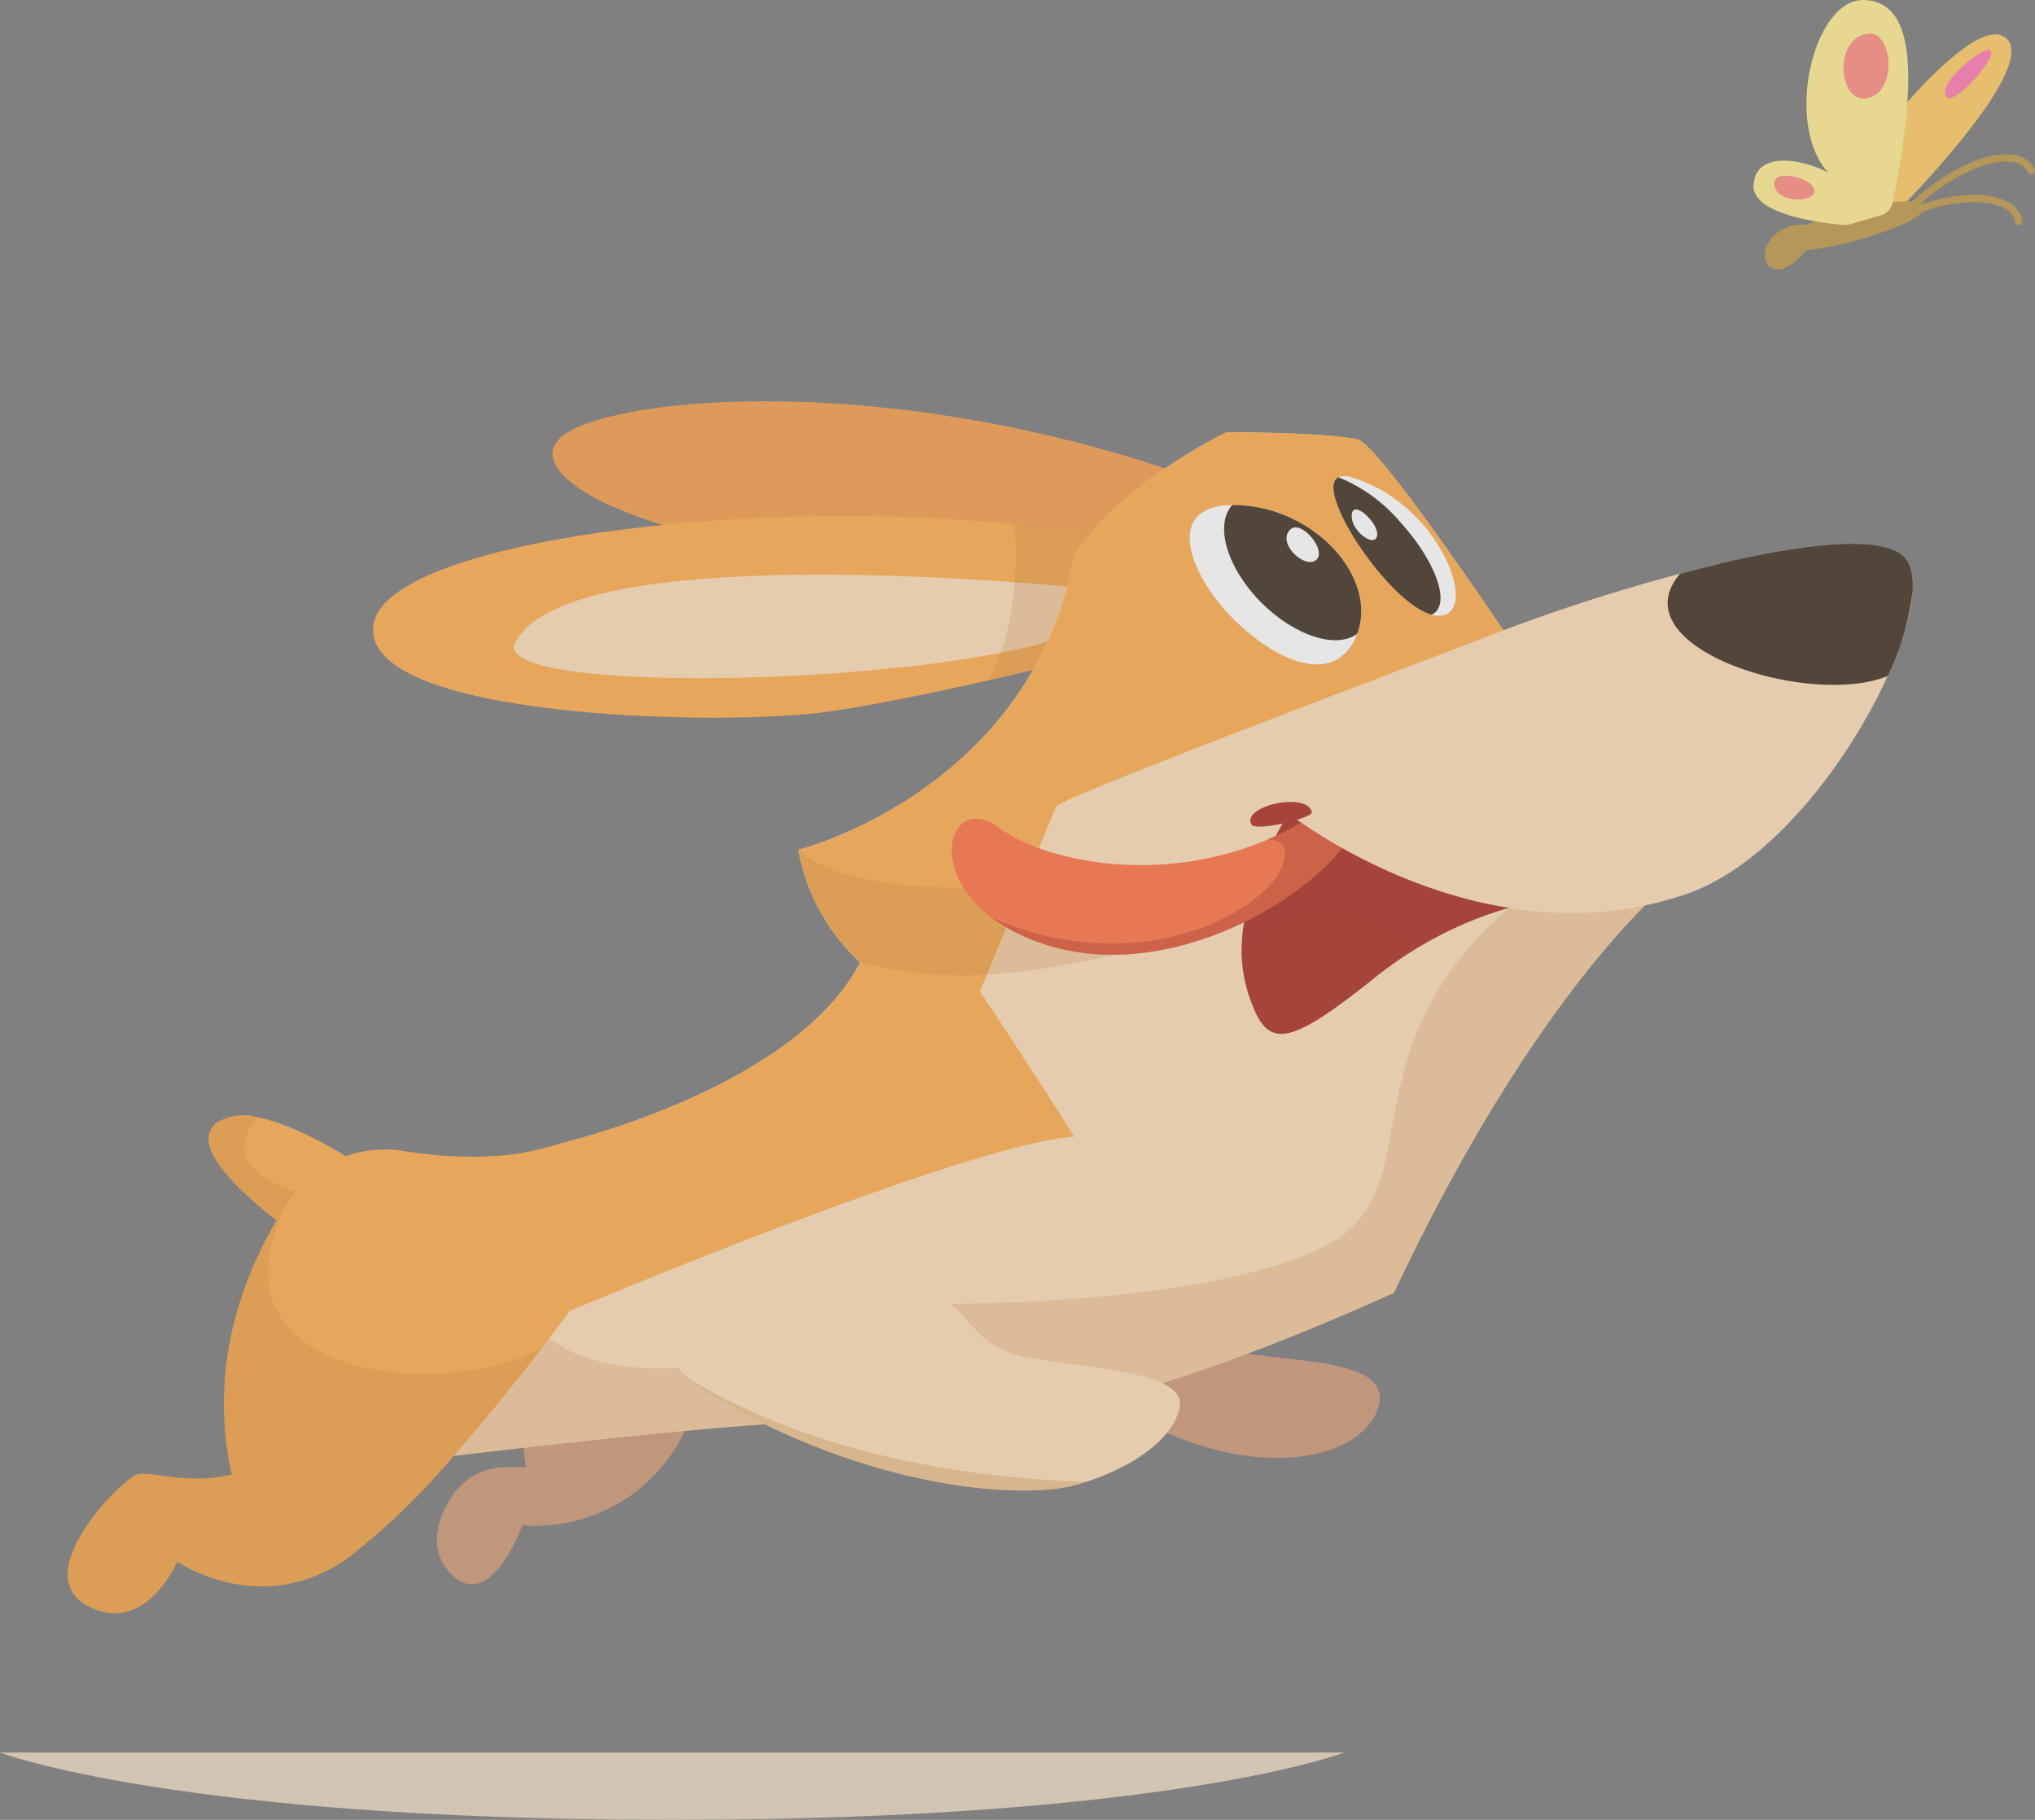 <svg xmlns="http://www.w3.org/2000/svg" width="185.932" height="166.288" viewBox="0 0 185.932 166.288">
  <rect x="0" y="0" width="185.932" height="166.288" fill="#808080" stroke="none"/>
  <g id="Pet_3" transform="translate(-288.594 -25.156)" opacity="0.798">
    <path id="Path_8773" data-name="Path 8773" d="M316.492,102.242l-6.843,4.97-.02.02-.438.319s-9.955-6.969-6.3-9.623a4.725,4.725,0,0,1,3.71-.439C310.93,98.345,316.492,102.242,316.492,102.242Z" transform="translate(5.563 29.762)" fill="#ffb054"/>
    <path id="Path_8774" data-name="Path 8774" d="M311.959,104.783s-1.021,1.168-2.309,2.429l-.02.02-.438.319s-9.955-6.969-6.3-9.623a4.725,4.725,0,0,1,3.71-.439C301.839,102.84,311.959,104.783,311.959,104.783Z" transform="translate(5.563 29.762)" fill="#bf7b2c" opacity="0.2" style="mix-blend-mode: multiply;isolation: isolate"/>
    <path id="Path_8775" data-name="Path 8775" d="M410.8,35.856s8.627-10.95,11.116-7.965-9.871,15.43-9.871,15.43l-1.908-1.079Z" transform="translate(50.124 0.916)" fill="#ffcd69"/>
    <path id="Path_8776" data-name="Path 8776" d="M381.31,57.587l-3.982,10.95s-1.215-.179-3.233-.47c-6.124-.883-19.63-2.761-28.622-3.511a49.621,49.621,0,0,1-16.053-4c-4.035-1.905-6.172-4.136-4.52-5.953C328.218,50.952,353.1,47.964,381.31,57.587Z" transform="translate(14.741 10.706)" fill="#f5a051"/>
    <path id="Path_8777" data-name="Path 8777" d="M372.612,65.773c-6.124-.883-19.63-2.761-28.622-3.511a49.621,49.621,0,0,1-16.053-4c19.412-3.179,42.506-.823,47.69.684C378.845,59.879,375.638,63.263,372.612,65.773Z" transform="translate(16.225 13.001)" fill="#f5a051" opacity="0.3" style="mix-blend-mode: multiply;isolation: isolate"/>
    <path id="Path_8778" data-name="Path 8778" d="M379.13,60.5V71.118s-.379.093-1.048.266c-1.64.4-5.063,1.247-9.045,2.15-4.832,1.1-10.486,2.277-14.793,2.894-9.456,1.353-42.8.664-41.478-7.965,1.188-7.724,34.855-11.726,58.554-9.138C374.08,59.624,376.707,60.015,379.13,60.5Z" transform="translate(9.952 13.767)" fill="#ffb054"/>
    <path id="Path_8779" data-name="Path 8779" d="M374.044,63.579s-47.119-4.977-52.1,4.977c-2.4,4.8,37.495,3.982,50.437-.664S374.044,63.579,374.044,63.579Z" transform="translate(13.712 15.333)" fill="#ffdfba"/>
    <path id="Path_8780" data-name="Path 8780" d="M362.688,60.27v8.051c-.438,1.2-.816,2.2-1.048,2.833-1.64.4-5.063,1.247-9.045,2.15.969-1.871,2.9-6.65,2.282-14.209C357.639,59.394,360.266,59.786,362.688,60.27Z" transform="translate(26.394 13.997)" fill="#bf7b2c" opacity="0.2" style="mix-blend-mode: multiply;isolation: isolate"/>
    <path id="Path_8781" data-name="Path 8781" d="M339.934,117.113a15.08,15.08,0,0,1-15.264,9.623s-2.987,8.3-6.637,4.313c-1.991-2.172-1.119-4.839.088-6.813a5.958,5.958,0,0,1,5.1-2.809H325l-.664-4.645Z" transform="translate(11.653 37.786)" fill="#cf9c7a"/>
    <path id="Path_8782" data-name="Path 8782" d="M362.694,119.22c11.945,6.3,21.235,2.987,21.9-1.658s-11.282-3.319-15.928-5.309S359.043,113.579,362.694,119.22Z" transform="translate(30.039 35.679)" fill="#cf9c7a"/>
    <path id="Path_8783" data-name="Path 8783" d="M429.955,94.26s-11.946,9.291-25.218,37.495c-36.833,16.591-45.46,11.282-56.41,11.946-8.448.511-23.207,2.21-29.519,2.96-1.871.219-3,.357-3,.357l2.966-6.8,6.2-14.2,3.438-7.864s21.569-4.977,27.542-16.591a18.414,18.414,0,0,1-5.641-10.287s21.237-5.308,25.218-26.877c4.645-6.969,13.936-11.282,13.936-11.282s8.959,0,11.946.664c1.459.325,8.288,9.974,14.905,19.769,3.716,5.5,7.36,11.051,9.94,15.018C428.509,92.01,429.955,94.26,429.955,94.26Z" transform="translate(11.223 11.53)" fill="#ffdfba"/>
    <path id="Path_8784" data-name="Path 8784" d="M429.955,83.909S418.009,93.2,404.737,121.4C367.9,138,359.277,132.686,348.327,133.35c-8.448.511-23.207,2.21-29.519,2.96-1.871.219-3,.357-3,.357l2.966-6.8c3.271-2.1,7.871-5.03,7.871-5.03,7.08,6.411,21.017,1.99,21.017,1.99l15.928-4.426s23.447.219,34.509-5.09.664-18.8,19.69-33.182c2.86-2.164,5.715-4.155,8.474-5.914C428.509,81.659,429.955,83.909,429.955,83.909Z" transform="translate(11.223 21.881)" fill="#bf7b2c" opacity="0.2" style="mix-blend-mode: multiply;isolation: isolate"/>
    <path id="Path_8785" data-name="Path 8785" d="M338.826,114.425s-.922,1.274-2.436,3.239c-1.97,2.582-4.956,6.357-8.169,10.008a63.3,63.3,0,0,1-9.635,9.318c-7.965,5.641-15.6.332-15.6.332s-2.986,6.967-8.3,3.982,3.318-11.614,4.645-11.946,4.645,1,8.627,0c-2.349-10.572,1.54-19.411,5.123-24.887A10.6,10.6,0,0,1,323.636,99.8a38.85,38.85,0,0,0,7.7.5,22.654,22.654,0,0,0,6.49-1.141Z" transform="translate(1.811 30.52)" fill="#ffb054"/>
    <path id="Path_8786" data-name="Path 8786" d="M365.122,104.215s3.983,5.973,8.628,13.272c-9.955.664-46.123,15.928-46.123,15.928s-2.3-3.445-4.434-7.4a43.588,43.588,0,0,1-3.052-6.723,22.654,22.654,0,0,0,6.49-1.141s21.569-4.977,27.542-16.591a18.414,18.414,0,0,1-5.641-10.287S369.769,85.965,373.75,64.4c4.645-6.969,13.936-11.282,13.936-11.282s8.959,0,11.946.664c1.459.325,8.288,9.974,14.905,19.769L372.091,87.291l-3.027,7.347-3.311,8.042Z" transform="translate(13.01 11.53)" fill="#ffb054"/>
    <path id="Path_8787" data-name="Path 8787" d="M372.76,88.87s-9.079,2.4-15.3,2.669a36.425,36.425,0,0,1-11.58-1.121,18.414,18.414,0,0,1-5.641-10.287c3.617,3.332,12.609,3.75,20.532,3.366a135.814,135.814,0,0,0,14.2-1.487Z" transform="translate(21.3 22.672)" fill="#bf7b2c" opacity="0.2" style="mix-blend-mode: multiply;isolation: isolate"/>
    <path id="Path_8788" data-name="Path 8788" d="M398.1,85.415s-.371.025-1.042.138a34.433,34.433,0,0,0-11.76,4.321,35.519,35.519,0,0,0-4.121,2.84c-8.3,6.637-9.955,6.637-11.613,1.66a12.554,12.554,0,0,1-.578-2.7c-.432-4.28,1.22-8.972,4.227-13.89l23.406,7.181Z" transform="translate(33.125 21.703)" fill="#ae3628"/>
    <path id="Path_8789" data-name="Path 8789" d="M397.056,85.553a34.433,34.433,0,0,0-11.76,4.321c-2.959-2.164-11.327-7.107-16.312,1.8-.432-4.28,1.22-8.972,4.227-13.89l23.406,7.181A5.232,5.232,0,0,1,397.056,85.553Z" transform="translate(33.125 21.703)" fill="#ae3628" opacity="0.4" style="mix-blend-mode: multiply;isolation: isolate"/>
    <path id="Path_8790" data-name="Path 8790" d="M378.592,119.589c-.213,1.938-2.11,3.883-4.778,5.37a21.23,21.23,0,0,1-3.8,1.626c-.338.106-.689.212-1.041.305-4.977,1.328-19.245.332-33.847-8.627-.5-.373-.935-.73-1.321-1.082-9.244-8.435,15.152-11.1,20.567-8.873a11.612,11.612,0,0,1,2.315,1.247c3.186,2.21,3.319,4.891,8.3,5.72C370.96,116.272,378.924,116.6,378.592,119.589Z" transform="translate(17.79 33.982)" fill="#ffdfba"/>
    <path id="Path_8791" data-name="Path 8791" d="M386.92,79.728C383.6,85.7,370,94,358.383,90.015a16.506,16.506,0,0,1-4.552-2.329c-6.145-4.606-3.6-11.349.571-8.289,4.513,3.312,15.032,5.257,24.621,1.129a26.185,26.185,0,0,0,2.921-1.459S390.238,73.757,386.92,79.728Z" transform="translate(25.39 21.336)" fill="#ff7547"/>
    <path id="Path_8792" data-name="Path 8792" d="M385.849,79.728C382.53,85.7,368.925,94,357.311,90.015a16.506,16.506,0,0,1-4.552-2.329c13.572,5.88,24.854-.65,26.453-4.559.843-2.064-.113-2.588-1.261-2.6a26.185,26.185,0,0,0,2.921-1.459S389.166,73.757,385.849,79.728Z" transform="translate(26.462 21.336)" fill="#ae3628" opacity="0.4" style="mix-blend-mode: multiply;isolation: isolate"/>
    <path id="Path_8793" data-name="Path 8793" d="M380.857,69.6c-.061.158-.127.318-.2.47-2.476,5.11-9.138.777-12.391-3.251-3.185-3.942-4.439-8.926,1.175-8.993.12,0,.246.007.371.007C377.028,58.014,382.781,64.538,380.857,69.6Z" transform="translate(31.739 13.472)" fill="#fff"/>
    <path id="Path_8794" data-name="Path 8794" d="M384.2,68.7a2.127,2.127,0,0,1-.393-.079c-3.942-1.082-10.777-11.428-8.507-12.556a1.711,1.711,0,0,1,1.267.027C384.867,58.579,388.517,69.2,384.2,68.7Z" transform="translate(35.573 12.702)" fill="#fff"/>
    <path id="Path_8795" data-name="Path 8795" d="M379.939,69.6c-1.905,1.4-5.695.2-8.74-2.835-3.152-3.158-4.32-7.114-2.675-8.939.12,0,.246.007.371.007C376.11,58.014,381.863,64.538,379.939,69.6Z" transform="translate(32.656 13.472)" fill="#453727"/>
    <path id="Path_8796" data-name="Path 8796" d="M384.157,68.369a1.179,1.179,0,0,1-.346.219c-3.942-1.082-10.777-11.428-8.507-12.556a14.5,14.5,0,0,1,5.681,4.127C384.031,63.518,385.45,67.194,384.157,68.369Z" transform="translate(35.573 12.733)" fill="#453727"/>
    <path id="Path_8797" data-name="Path 8797" d="M288.594,138.532H411.425s-16.008,6.155-61.415,6.155S288.594,138.532,288.594,138.532Z" transform="translate(0 46.756)" fill="#e6d4bf"/>
    <path id="Path_8798" data-name="Path 8798" d="M404.4,42.348c.572,1.308,12.608-1.99,12.277-3.65S403.239,39.694,404.4,42.348Z" transform="translate(47.728 5.373)" fill="#c29c50"/>
    <g id="Group_7324" data-name="Group 7324" transform="translate(462.747 39.259)">
      <path id="Path_8799" data-name="Path 8799" d="M412.229,40.45a.331.331,0,0,1-.23-.571c3.34-3.226,7.261-5.107,9.755-4.678a2.449,2.449,0,0,1,1.887,1.285.332.332,0,0,1-.593.3,1.794,1.794,0,0,0-1.405-.928c-1.911-.328-5.491.938-9.183,4.5A.332.332,0,0,1,412.229,40.45Z" transform="translate(-411.897 -35.141)" fill="#c29c50"/>
    </g>
    <g id="Group_7325" data-name="Group 7325" transform="translate(461.752 42.956)">
      <path id="Path_8800" data-name="Path 8800" d="M422.473,40.533a.332.332,0,0,1-.328-.288,1.714,1.714,0,0,0-1.013-1.271c-1.708-.905-5.506-.785-9.46,1.192a.332.332,0,1,1-.3-.593c3.727-1.863,7.868-2.35,10.068-1.185a2.367,2.367,0,0,1,1.36,1.77.334.334,0,0,1-.285.373Z" transform="translate(-411.192 -37.759)" fill="#c29c50"/>
    </g>
    <path id="Path_8801" data-name="Path 8801" d="M413.655,44.832a1.56,1.56,0,0,0,1.089-1.188c2.383-11.923,1.936-18.326-2.593-18.487-4.645-.167-7.356,11.282-3.318,15.761-2.378-1.271-6.637-1.99-6.8,1.161-.147,2.811,6.76,3.511,8.26,3.63a1.49,1.49,0,0,0,.552-.058Z" transform="translate(46.78 0)" fill="#ffee94"/>
    <path id="Path_8802" data-name="Path 8802" d="M432.882,72.407c-3.524,7.818-10.678,17.216-18.223,19.864-18.915,6.635-36.5-7.3-36.5-7.3l-21.237-.664c1-1,30.2-11.945,40.482-15.928a167.443,167.443,0,0,1,16.511-5.315c8.926-2.37,17.767-3.816,20.322-1.653C435.942,62.851,435.192,67.292,432.882,72.407Z" transform="translate(28.178 14.515)" fill="#ffdfba"/>
    <path id="Path_8803" data-name="Path 8803" d="M418.829,64.83a24.122,24.122,0,0,1-2.257,7.578c-7.114,2.953-24.707-2.588-18.967-9.343,1.182-.312,2.37-.612,3.531-.89,7.633-1.8,14.573-2.641,16.791-.763C418.669,62.042,418.947,63.244,418.829,64.83Z" transform="translate(44.489 14.514)" fill="#453727"/>
    <path id="Path_8804" data-name="Path 8804" d="M369.572,79.093c.374.688,5.65-.579,5.525-1.134C374.677,76.07,368.648,77.394,369.572,79.093Z" transform="translate(33.356 21.395)" fill="#ae3628"/>
    <path id="Path_8805" data-name="Path 8805" d="M407.373,39.826c-3.757-.941-5.723,2.819-3.982,3.815S408.368,40.074,407.373,39.826Z" transform="translate(47.078 5.988)" fill="#c29c50"/>
    <path id="Path_8806" data-name="Path 8806" d="M410.166,27.331c-3.325.256-2.821,6.554-.083,5.89S412.322,27.164,410.166,27.331Z" transform="translate(49.18 0.896)" fill="#ff9087"/>
    <path id="Path_8807" data-name="Path 8807" d="M403.384,37.061c-.271,1.9,3.484,2.073,3.651.912S403.551,35.9,403.384,37.061Z" transform="translate(47.334 4.688)" fill="#ff9087"/>
    <path id="Path_8808" data-name="Path 8808" d="M414.423,32.119c-.14,2.371,4.232-2.322,4.232-3.484S414.506,30.71,414.423,32.119Z" transform="translate(51.891 1.333)" fill="#ff80b5"/>
    <path id="Path_8809" data-name="Path 8809" d="M374.344,119.044c-.213,1.938-2.11,3.883-4.778,5.37-6.524.8-15.822-2.223-22.1-5.37-8.661-4.333-6.935-11.2,4.97-10.034,3.186,2.21,3.319,4.891,8.3,5.72C366.711,115.726,374.676,116.058,374.344,119.044Z" transform="translate(22.039 34.527)" fill="#ffdfba" opacity="0.4" style="mix-blend-mode: screen;isolation: isolate"/>
    <path id="Path_8810" data-name="Path 8810" d="M417.467,64.83c-5.595.949-16.751.994-17.693-2.655,7.633-1.8,14.573-2.641,16.791-.763C417.308,62.042,417.586,63.244,417.467,64.83Z" transform="translate(45.851 14.514)" fill="#453727" style="mix-blend-mode: screen;isolation: isolate"/>
    <path id="Path_8811" data-name="Path 8811" d="M372.181,59.45c-1.308,1.2,1.244,3.65,2.323,2.819S373.177,58.537,372.181,59.45Z" transform="translate(34.321 14.071)" fill="#fff"/>
    <path id="Path_8812" data-name="Path 8812" d="M376.084,58.382c-.415,1.391,1.847,3.241,2.239,2.247S376.4,57.324,376.084,58.382Z" transform="translate(36.06 13.591)" fill="#fff"/>
    <path id="Path_8813" data-name="Path 8813" d="M336.39,116.113c-1.97,2.582-4.956,6.357-8.169,10.008a63.3,63.3,0,0,1-9.635,9.318c-7.965,5.641-15.6.332-15.6.332s-2.986,6.967-8.3,3.982,3.318-11.614,4.645-11.946,4.645,1,8.627,0c-2.349-10.572,1.54-19.411,5.123-24.887C304.629,119.345,328.088,121.2,336.39,116.113Z" transform="translate(1.811 32.07)" fill="#bf7b2c" opacity="0.2" style="mix-blend-mode: multiply;isolation: isolate"/>
    <path id="Path_8814" data-name="Path 8814" d="M369.406,123.775c-.338.106-.689.212-1.041.305-4.977,1.328-19.245.332-33.847-8.627-.5-.373-.935-.73-1.321-1.082C346.829,122.634,363.46,123.542,369.406,123.775Z" transform="translate(18.395 36.792)" fill="#bf7b2c" opacity="0.3" style="mix-blend-mode: multiply;isolation: isolate"/>
  </g>
</svg>
